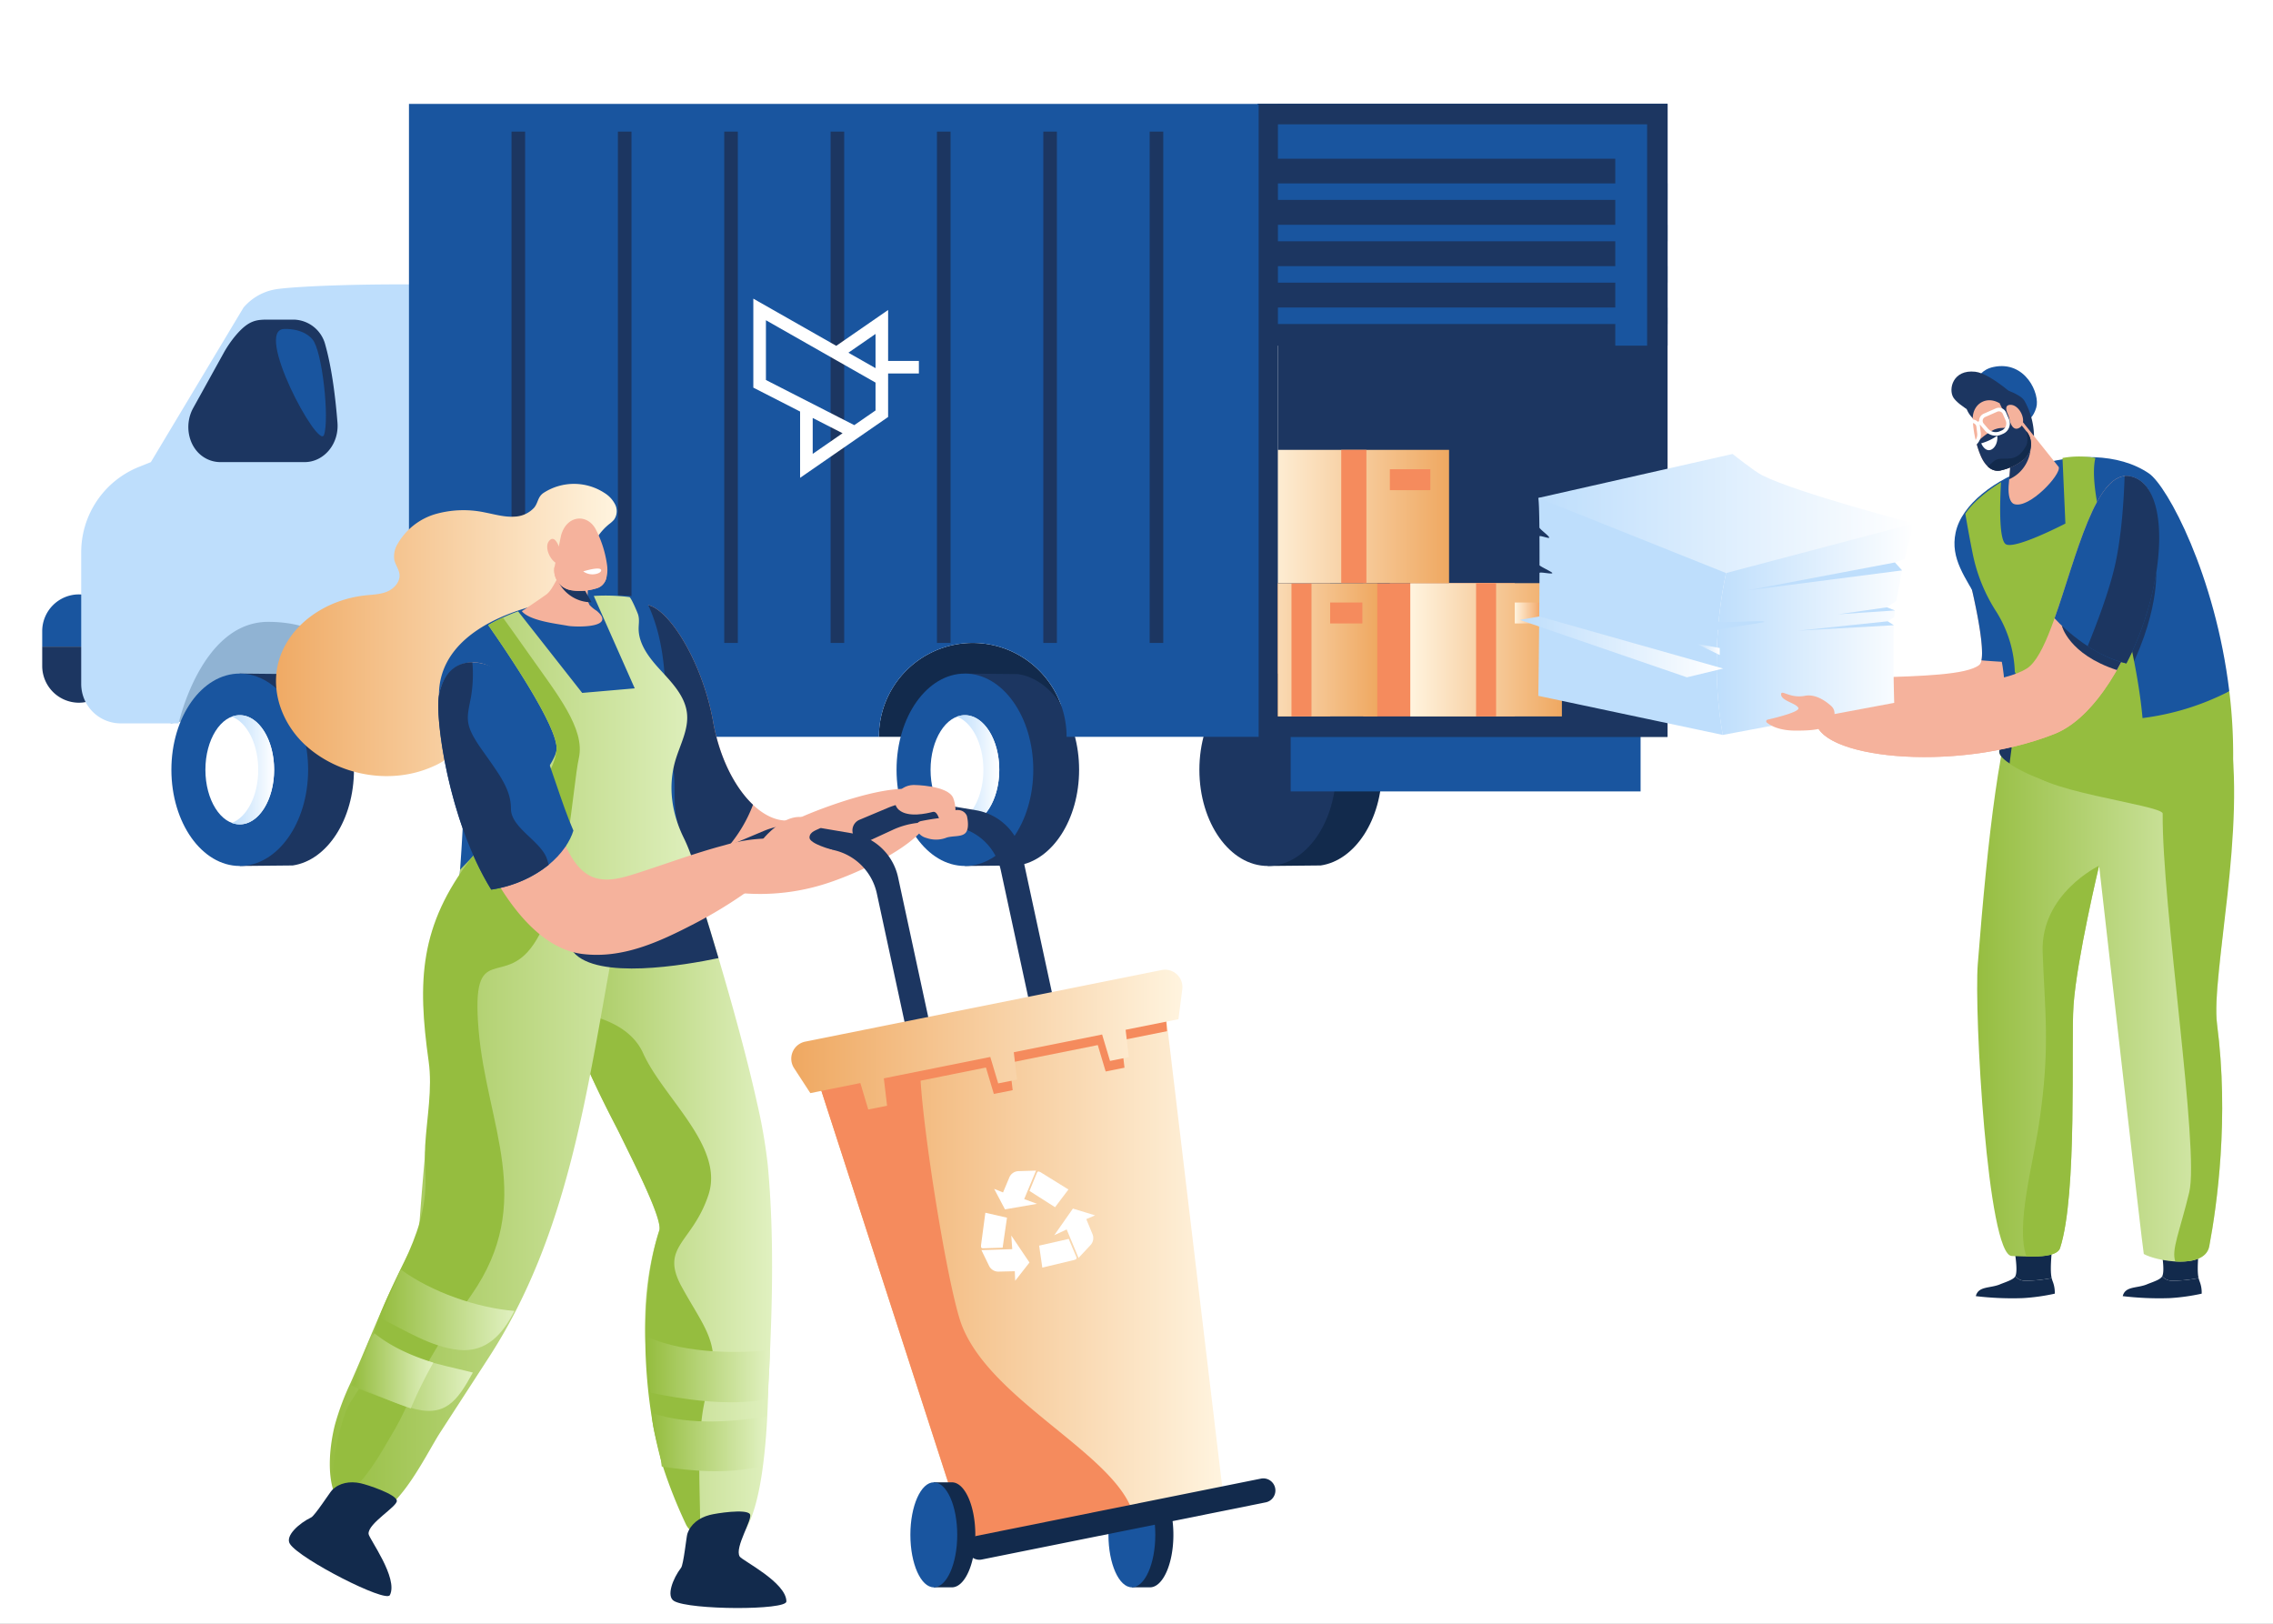 <svg xmlns="http://www.w3.org/2000/svg" xmlns:xlink="http://www.w3.org/1999/xlink" width="700" height="500" viewBox="0 0 700 500">
  <rect x="0" y="0" width="700" height="500" fill="#808080" stroke="none"/>
  <defs>
    <linearGradient id="linear-gradient" y1="0.5" x2="1" y2="0.5" gradientUnits="objectBoundingBox">
      <stop offset="0" stop-color="#bedefc"/>
      <stop offset="1" stop-color="#fff"/>
    </linearGradient>
    <linearGradient id="linear-gradient-3" y1="0.5" x2="1" y2="0.5" gradientUnits="objectBoundingBox">
      <stop offset="0" stop-color="#efa861"/>
      <stop offset="1" stop-color="#fff4df"/>
    </linearGradient>
    <linearGradient id="linear-gradient-4" y1="0.5" x2="1" y2="0.5" gradientUnits="objectBoundingBox">
      <stop offset="0" stop-color="#ef9348"/>
      <stop offset="1" stop-color="#fff4df"/>
    </linearGradient>
    <clipPath id="clip-path">
      <path id="Tracé_1437" data-name="Tracé 1437" d="M382.936-388.267v10.154H502.919V-573H382.936Z" fill="none"/>
    </clipPath>
    <linearGradient id="linear-gradient-7" y1="0.5" x2="1" y2="0.5" gradientUnits="objectBoundingBox">
      <stop offset="0" stop-color="#95bd3f"/>
      <stop offset="1" stop-color="#e1f1c1"/>
    </linearGradient>
    <clipPath id="clip-Collecte_et_traitement_de_matière">
      <rect width="700" height="500"/>
    </clipPath>
  </defs>
  <g id="Collecte_et_traitement_de_matière" data-name="Collecte et traitement de matière" clip-path="url(#clip-Collecte_et_traitement_de_matière)">
    <rect width="700" height="500" fill="#fff"/>
    <g id="Groupe_2004" data-name="Groupe 2004" transform="translate(10.617 604.999)">
      <g id="Groupe_1922" data-name="Groupe 1922">
        <g id="Groupe_1910" data-name="Groupe 1910">
          <path id="Tracé_1420" data-name="Tracé 1420" d="M414.97-367.962c0-15.319-8.264-27.92-18.86-29.464l-16.307-.161v59.249l16.307-.16C406.706-340.042,414.97-352.644,414.97-367.962Z" fill="#122a4c"/>
          <ellipse id="Ellipse_57" data-name="Ellipse 57" cx="21.054" cy="29.624" rx="21.054" ry="29.624" transform="translate(358.749 -397.587)" fill="#1c3661"/>
        </g>
        <rect id="Rectangle_362" data-name="Rectangle 362" width="107.764" height="19.297" transform="translate(494.624 -361.297) rotate(-180)" fill="#19559f"/>
        <g id="Groupe_1911" data-name="Groupe 1911">
          <path id="Tracé_1421" data-name="Tracé 1421" d="M2.383-410.676A11.321,11.321,0,0,1,13.67-421.964h0a11.322,11.322,0,0,1,11.288,11.288v4.8H2.383Z" fill="#19559f"/>
          <path id="Tracé_1422" data-name="Tracé 1422" d="M24.958-405.877v5.975A11.321,11.321,0,0,1,13.67-388.614h0A11.32,11.32,0,0,1,2.383-399.9v-5.975Z" fill="#1c3661"/>
        </g>
        <path id="Tracé_1423" data-name="Tracé 1423" d="M288.949-407.018a28.906,28.906,0,0,1,28.9,28.906H260.043A28.906,28.906,0,0,1,288.949-407.018Z" fill="#122a4c"/>
        <g id="Groupe_1912" data-name="Groupe 1912">
          <path id="Tracé_1424" data-name="Tracé 1424" d="M207.326-367.962c0-15.319-8.264-27.92-18.86-29.464l-16.307-.161v59.249l16.307-.16C199.062-340.042,207.326-352.644,207.326-367.962Z" fill="#122a4c"/>
          <ellipse id="Ellipse_58" data-name="Ellipse 58" cx="21.054" cy="29.624" rx="21.054" ry="29.624" transform="translate(151.105 -397.587)" fill="#1c3661"/>
        </g>
        <path id="Tracé_1425" data-name="Tracé 1425" d="M105.882-378.112s-38.377-9.356-63.716-4.139c-2.114.435-1.517-25.446-3.187-25.486-18.347-.438-10.6-19,13.989-21.053,26.83-2.236,32.792-.373,32.792-.373l16.768,9.316S120.414-391.155,105.882-378.112Z" fill="#90b3d3"/>
        <g id="Groupe_1913" data-name="Groupe 1913">
          <path id="Tracé_1426" data-name="Tracé 1426" d="M98.387-367.962c0-15.319-8.263-27.92-18.86-29.464l-16.307-.161v59.249l16.307-.16C90.124-340.042,98.387-352.644,98.387-367.962Z" fill="#1c3661"/>
          <ellipse id="Ellipse_59" data-name="Ellipse 59" cx="21.054" cy="29.624" rx="21.054" ry="29.624" transform="translate(42.166 -397.587)" fill="#19559f"/>
          <ellipse id="Ellipse_60" data-name="Ellipse 60" cx="10.581" cy="16.815" rx="10.581" ry="16.815" transform="translate(52.639 -384.777)" fill="#fff"/>
          <path id="Tracé_1427" data-name="Tracé 1427" d="M63.22-384.777a6.92,6.92,0,0,0-2.445.456c4.663,1.755,8.135,8.41,8.135,16.359s-3.472,14.6-8.135,16.358a6.9,6.9,0,0,0,2.445.457c5.843,0,10.581-7.529,10.581-16.815S69.063-384.777,63.22-384.777Z" fill="url(#linear-gradient)"/>
        </g>
        <g id="Groupe_1914" data-name="Groupe 1914">
          <path id="Tracé_1428" data-name="Tracé 1428" d="M321.708-367.962c0-15.319-8.264-27.92-18.86-29.464l-16.307-.161v59.249l16.307-.16C313.444-340.042,321.708-352.644,321.708-367.962Z" fill="#1c3661"/>
          <ellipse id="Ellipse_61" data-name="Ellipse 61" cx="21.054" cy="29.624" rx="21.054" ry="29.624" transform="translate(265.487 -397.587)" fill="#19559f"/>
          <ellipse id="Ellipse_62" data-name="Ellipse 62" cx="10.581" cy="16.815" rx="10.581" ry="16.815" transform="translate(275.96 -384.777)" fill="#fff"/>
          <path id="Tracé_1429" data-name="Tracé 1429" d="M286.541-384.777a6.929,6.929,0,0,0-2.446.456c4.664,1.755,8.135,8.41,8.135,16.359s-3.471,14.6-8.135,16.358a6.908,6.908,0,0,0,2.446.457c5.843,0,10.58-7.529,10.58-16.815S292.384-384.777,286.541-384.777Z" fill="url(#linear-gradient)"/>
        </g>
        <path id="Tracé_1430" data-name="Tracé 1430" d="M64.352-510.252a16.57,16.57,0,0,1,9.373-5.557c10.2-2.067,98.727-4.056,101.972,6.878,2.464,8.3,4.756,26.123,5.084,35.8.745,21.986,1.49,95.022,1.49,95.022H105.882s-.746-35.4-33.91-35.4c-20.66,0-27.574,31.261-27.574,31.261H26.546a12.154,12.154,0,0,1-12.154-12.155v-40.546a28.308,28.308,0,0,1,17.765-26.271L35.84-462.7Z" fill="#bedefc"/>
        <g id="Groupe_1915" data-name="Groupe 1915">
          <path id="Tracé_1431" data-name="Tracé 1431" d="M58.162-496.123l-9.284,16.768c-2.852,5.152-1.525,12.021,3.2,15.1a9.436,9.436,0,0,0,5.191,1.553H83.177c5.971,0,10.646-5.6,10.136-12.12-.572-7.308-1.666-16.6-3.748-23.992a10.268,10.268,0,0,0-9.7-7.765H72.355c-3.867,0-6.261,0-10.428,4.926A34.185,34.185,0,0,0,58.162-496.123Z" fill="#1c3661"/>
          <path id="Tracé_1432" data-name="Tracé 1432" d="M77.059-503.689s5.476-.373,8.537,3.167,5.272,24.594,3.571,29.438S67.2-503.922,77.059-503.689Z" fill="#19559f"/>
        </g>
        <path id="Tracé_1433" data-name="Tracé 1433" d="M382.936-388.267v10.154H502.919V-573H382.936Z" fill="#1c3661"/>
        <g id="Groupe_1916" data-name="Groupe 1916">
          <rect id="Rectangle_363" data-name="Rectangle 363" width="126.261" height="74.439" transform="translate(376.658 -572.999)" fill="#1c3661"/>
          <rect id="Rectangle_364" data-name="Rectangle 364" width="126.261" height="5.077" transform="translate(376.658 -548.519)" fill="#19559f"/>
          <rect id="Rectangle_365" data-name="Rectangle 365" width="126.261" height="5.077" transform="translate(376.658 -535.78)" fill="#19559f"/>
          <rect id="Rectangle_366" data-name="Rectangle 366" width="126.261" height="5.077" transform="translate(376.658 -523.04)" fill="#19559f"/>
          <rect id="Rectangle_367" data-name="Rectangle 367" width="126.261" height="5.077" transform="translate(376.658 -510.301)" fill="#19559f"/>
          <path id="Tracé_1434" data-name="Tracé 1434" d="M486.832-556.128H376.658V-573h126.26v74.439H486.832Z" fill="#19559f"/>
        </g>
        <path id="Tracé_1435" data-name="Tracé 1435" d="M382.936-566.721h113.7V-384.39h-113.7V-566.721M376.658-573v194.887H502.919V-573Z" fill="#1c3661"/>
        <path id="Tracé_1436" data-name="Tracé 1436" d="M377-573v194.887H317.854a28.906,28.906,0,0,0-28.9-28.906,28.906,28.906,0,0,0-28.906,28.906H115.329V-573Z" fill="#19559f"/>
        <rect id="Rectangle_368" data-name="Rectangle 368" width="4.185" height="157.456" transform="translate(347.625 -407.018) rotate(-180)" fill="#1c3661"/>
        <rect id="Rectangle_369" data-name="Rectangle 369" width="4.185" height="157.456" transform="translate(314.871 -407.018) rotate(-180)" fill="#1c3661"/>
        <rect id="Rectangle_370" data-name="Rectangle 370" width="4.185" height="157.456" transform="translate(282.117 -407.018) rotate(-180)" fill="#1c3661"/>
        <rect id="Rectangle_371" data-name="Rectangle 371" width="4.185" height="157.456" transform="translate(249.363 -407.018) rotate(-180)" fill="#1c3661"/>
        <rect id="Rectangle_372" data-name="Rectangle 372" width="4.185" height="157.456" transform="translate(216.609 -407.018) rotate(-180)" fill="#1c3661"/>
        <rect id="Rectangle_373" data-name="Rectangle 373" width="4.185" height="157.456" transform="translate(183.855 -407.018) rotate(-180)" fill="#1c3661"/>
        <rect id="Rectangle_374" data-name="Rectangle 374" width="4.185" height="157.456" transform="translate(151.101 -407.018) rotate(-180)" fill="#1c3661"/>
        <g id="Groupe_1917" data-name="Groupe 1917">
          <rect id="Rectangle_375" data-name="Rectangle 375" width="46.685" height="41.042" transform="translate(455.875 -384.39) rotate(-180)" fill="#f58b5d"/>
          <rect id="Rectangle_376" data-name="Rectangle 376" width="46.685" height="41.042" transform="translate(470.387 -384.39) rotate(-180)" fill="url(#linear-gradient-3)"/>
          <rect id="Rectangle_377" data-name="Rectangle 377" width="6.164" height="41.042" transform="translate(450.126 -384.39) rotate(-180)" fill="#f58b5d"/>
          <rect id="Rectangle_378" data-name="Rectangle 378" width="9.926" height="6.449" transform="translate(465.802 -413.021) rotate(-180)" fill="url(#linear-gradient-4)"/>
        </g>
        <g id="Groupe_1921" data-name="Groupe 1921">
          <g id="Groupe_1920" data-name="Groupe 1920" clip-path="url(#clip-path)">
            <g id="Groupe_1918" data-name="Groupe 1918">
              <rect id="Rectangle_379" data-name="Rectangle 379" width="46.685" height="41.042" transform="translate(399.023 -384.39) rotate(-180)" fill="#ff9147"/>
              <rect id="Rectangle_380" data-name="Rectangle 380" width="46.685" height="41.042" transform="translate(413.534 -384.39) rotate(-180)" fill="url(#linear-gradient-3)"/>
              <rect id="Rectangle_381" data-name="Rectangle 381" width="6.164" height="41.042" transform="translate(393.274 -384.39) rotate(-180)" fill="#f58b5d"/>
              <rect id="Rectangle_382" data-name="Rectangle 382" width="9.926" height="6.449" transform="translate(408.949 -413.021) rotate(-180)" fill="#f58b5d"/>
            </g>
            <g id="Groupe_1919" data-name="Groupe 1919">
              <rect id="Rectangle_383" data-name="Rectangle 383" width="58.658" height="41.042" transform="translate(417.407 -425.432) rotate(-180)" fill="#1c3661"/>
              <rect id="Rectangle_384" data-name="Rectangle 384" width="58.658" height="41.042" transform="translate(435.639 -425.432) rotate(-180)" fill="url(#linear-gradient-3)"/>
              <rect id="Rectangle_385" data-name="Rectangle 385" width="7.745" height="41.042" transform="translate(410.183 -425.432) rotate(-180)" fill="#f58b5d"/>
              <rect id="Rectangle_386" data-name="Rectangle 386" width="12.472" height="6.449" transform="translate(429.879 -454.063) rotate(-180)" fill="#f58b5d"/>
            </g>
          </g>
        </g>
        <path id="Tracé_138" data-name="Tracé 138" d="M1784.973-1167.254,1769-1156.215l-25.542-14.528v27.4l14.405,7.363v20.414l27.106-18.737V-1147.7h9.474v-3.857h-9.474Zm-23.227,44.311V-1134l9.195,4.695Zm19.348-13.374-6.545,4.523-27.209-13.9v-18.4l33.754,19.2Zm0-13.022-8.36-4.756,8.36-5.778Z" transform="translate(-1522.079 657.707)" fill="#fff"/>
      </g>
      <g id="Groupe_1937" data-name="Groupe 1937">
        <path id="Tracé_1438" data-name="Tracé 1438" d="M595.283-429.191s6.864,26.331,3.638,28.947c-7.634,6.19-57.35,1.291-57.308,8.556.067,12.008,26.444,11.629,47.724,8.813s33.547-.313,31.638-14.865S603.107-436.859,595.283-429.191Z" fill="#f5b29c"/>
        <g id="Groupe_1923" data-name="Groupe 1923">
          <path id="Tracé_1439" data-name="Tracé 1439" d="M620.36-400.985c-3.525-14.641-17.81-35.328-25.077-28.206,0,0,5.58,21.406,4.312,27.533A193.863,193.863,0,0,0,620.36-400.985Z" fill="#19559f"/>
        </g>
        <g id="Groupe_1925" data-name="Groupe 1925">
          <path id="Tracé_1440" data-name="Tracé 1440" d="M654.357-223.544s2.067,9.428.9,11.549a3.923,3.923,0,0,0,3.04,1.372,41.9,41.9,0,0,0,8.174-.821c-.781-3.125.461-11.2.368-12.96a84.615,84.615,0,0,1-9.141,1.546C654.39-222.632,654.357-223.544,654.357-223.544Z" fill="#122a4c"/>
          <g id="Groupe_1924" data-name="Groupe 1924">
            <path id="Tracé_1441" data-name="Tracé 1441" d="M657.56-205.266a94.989,94.989,0,0,1-14.454-.612,5.239,5.239,0,0,0-.154,1.083c-.074,1.944,19.64,2.616,23.026.873a3.09,3.09,0,0,0,1.442-2.718A62.364,62.364,0,0,1,657.56-205.266Z" fill="#fff"/>
            <path id="Tracé_1442" data-name="Tracé 1442" d="M657.56-205.266a62.364,62.364,0,0,0,9.86-1.374,9.352,9.352,0,0,0-.662-3.839,8.753,8.753,0,0,1-.29-.965,41.9,41.9,0,0,1-8.174.821,3.923,3.923,0,0,1-3.04-1.372c-.027.047-.053.1-.082.138-.563.825-2.139,1.4-4.312,2.216-3.141,1.465-6.958.518-7.754,3.763A94.989,94.989,0,0,0,657.56-205.266Z" fill="#122a4c"/>
          </g>
        </g>
        <g id="Groupe_1927" data-name="Groupe 1927">
          <path id="Tracé_1443" data-name="Tracé 1443" d="M609.114-223.544s2.066,9.428.9,11.549a3.925,3.925,0,0,0,3.04,1.372,41.9,41.9,0,0,0,8.174-.821c-.78-3.125.462-11.2.369-12.96a84.651,84.651,0,0,1-9.142,1.546C609.146-222.632,609.114-223.544,609.114-223.544Z" fill="#122a4c"/>
          <g id="Groupe_1926" data-name="Groupe 1926">
            <path id="Tracé_1444" data-name="Tracé 1444" d="M612.316-205.266a94.989,94.989,0,0,1-14.454-.612,5.247,5.247,0,0,0-.154,1.083c-.074,1.944,19.641,2.616,23.027.873a3.089,3.089,0,0,0,1.441-2.718A62.365,62.365,0,0,1,612.316-205.266Z" fill="#fff"/>
            <path id="Tracé_1445" data-name="Tracé 1445" d="M612.316-205.266a62.365,62.365,0,0,0,9.86-1.374,9.352,9.352,0,0,0-.661-3.839,8.526,8.526,0,0,1-.291-.965,41.9,41.9,0,0,1-8.174.821,3.925,3.925,0,0,1-3.04-1.372c-.027.047-.053.1-.081.138-.564.825-2.139,1.4-4.313,2.216-3.141,1.465-6.957.518-7.754,3.763A94.989,94.989,0,0,0,612.316-205.266Z" fill="#122a4c"/>
          </g>
        </g>
        <path id="Tracé_1446" data-name="Tracé 1446" d="M598.468-308.144c3.1-39.412,6.882-72.78,13.153-85.392,2.666-7.092,54.165-.973,55.8,1.476,17.625,26.429,2.64,86.332,4.737,102.454,3.738,28.721,0,55.651-2.4,68.377-1.374,7.269-16.452,4.548-20.167,2.367-.225-.132-13.763-119.56-13.763-119.56s-6.856,28.66-7.871,42.906c-.842,11.843,1.253,58.219-4.15,74.842-1.167,3.591-11.858,2.46-14.835,2.444C601.428-218.27,597.312-293.458,598.468-308.144Z" fill="url(#linear-gradient-7)"/>
        <path id="Tracé_1447" data-name="Tracé 1447" d="M669.752-221.229c2.4-12.726,6.143-39.656,2.4-68.377-1.979-15.208,9.342-60.272,3.637-92.281-6.643,7.832-61.8,4.008-61.8,12.994,0,7.229,41.446,11.72,41.421,14.415-.26,28.131,11.383,103.374,8.17,116.654-2.928,12.1-5.566,17.706-4.278,21.277C664.153-216.27,669-217.255,669.752-221.229Z" fill="#95bd3f"/>
        <path id="Tracé_1448" data-name="Tracé 1448" d="M675.926-392.148c-4.3-35.706-19.078-63.2-24.744-67.068-18.759-12.79-55.885.861-59.54,18.235-3.374,16.035,18.5,22.649,14.734,58.617C630.646-378.436,656.968-375.631,675.926-392.148Z" fill="#19559f"/>
        <path id="Tracé_1449" data-name="Tracé 1449" d="M606.7-387.275c-.281,2.676-1.016,10.41-1.6,13.428-.711,3.667,13.437,10.423,32.582,11.7,13.813.92,38.947,2.509,39.183-1.51a160.087,160.087,0,0,0-.941-28.49C657.729-382.838,636.178-379.986,606.7-387.275Z" fill="#95bd3f"/>
        <path id="Tracé_1450" data-name="Tracé 1450" d="M606.08-379.782q-.383,2.849-.978,5.935c-.216,1.113.946,2.512,3.194,3.955,13.821-2.656,25.534-9.548,32.286-20.377,13.755-22.06,12.839-38.329,12.839-38.329s-3.333,7.113-12.839,20.844C634.027-398.286,616.4-386.307,606.08-379.782Z" fill="#1c3661"/>
        <g id="Groupe_1933" data-name="Groupe 1933">
          <path id="Tracé_1451" data-name="Tracé 1451" d="M597.3-482.868s-.933-7.662,6.016-9.13c9.844-2.079,14.415,8.367,13.161,12.511-1.752,5.791-5.634,4.686-9.337,3.138S597.3-482.868,597.3-482.868Z" fill="#19559f"/>
          <path id="Tracé_1452" data-name="Tracé 1452" d="M611.448-481.631s-8.751-8.342-13.781-8.9c-6.879-.763-8.328,5.4-6.7,7.971s9.064,6.818,10.964,6.661S611.448-481.631,611.448-481.631Z" fill="#1c3661"/>
          <path id="Tracé_1453" data-name="Tracé 1453" d="M594.863-480.777a4.421,4.421,0,0,1,1.713-2.859,6.292,6.292,0,0,1,2.194-1.11,14.9,14.9,0,0,1,12.586,1.758,4.688,4.688,0,0,1,1.478,1.392,23.011,23.011,0,0,1,2.949,10.872,47.729,47.729,0,0,1-11.4-1.022C601.16-472.475,594.393-476.681,594.863-480.777Z" fill="#1c3661"/>
          <path id="Tracé_1454" data-name="Tracé 1454" d="M612.095-475.342l11.3,14.152c.842,2.264-9.1,12.983-13.723,11.407-1.353-.461-1.848-2.742-1.713-5.458l1.23-14.969Z" fill="#f5b29c"/>
          <path id="Tracé_1455" data-name="Tracé 1455" d="M608.944-467.2c2.342-1.349,5.523-3.235,5.523-3.235a11.5,11.5,0,0,1-1.179,8.326,11.023,11.023,0,0,1-5.148,4.682Z" fill="#1c3661"/>
          <path id="Tracé_1456" data-name="Tracé 1456" d="M606.924-479.49l6.69,7.509a6.134,6.134,0,0,1-1.042,8.493,16.961,16.961,0,0,1-6.757,3.274c-2.636.788-4.969-1.054-6.4-4.336a33.461,33.461,0,0,1-2.492-11.1C596.617-481.115,602.206-484.065,606.924-479.49Z" fill="#f5b29c"/>
          <path id="Tracé_1457" data-name="Tracé 1457" d="M613.614-471.981l-6.588-8.2c-.577-.56-1.269-.315-1.86-.659.9,1.7,2.565,5.481,2.367,6.329-.509,2.174-1.071.626-4.051,1.82a19.581,19.581,0,0,0-5.447,4.1,27.8,27.8,0,0,0,1.38,4.042c1.431,3.282,3.764,5.124,6.4,4.336a16.961,16.961,0,0,0,6.757-3.274A6.134,6.134,0,0,0,613.614-471.981Z" fill="#1c3661"/>
          <path id="Tracé_1458" data-name="Tracé 1458" d="M604.462-470.819a16.523,16.523,0,0,1-4.933,2.332s.752,1.942,2.2,2.1S604.763-468.24,604.462-470.819Z" fill="#fff"/>
          <g id="Groupe_1928" data-name="Groupe 1928">
            <path id="Tracé_1459" data-name="Tracé 1459" d="M603.617-463.132c2.556-1.784,6.536,1.532,9.763-4.663.6-1.155.306-3.171.088-4.35l.146.164a6.134,6.134,0,0,1-1.042,8.493,16.961,16.961,0,0,1-6.757,3.274,4.272,4.272,0,0,1-4.348-1.228C602-461.579,602.836-462.588,603.617-463.132Z" fill="#122a4c"/>
          </g>
          <path id="Tracé_1460" data-name="Tracé 1460" d="M608.232-475.845a8.759,8.759,0,0,0-.585-1.767c-.473-1.087-.923-2.81,1.033-2.719,2.845.133,5.178,5.4,2.686,7.005C609.515-472.131,608.542-474.306,608.232-475.845Z" fill="#f5b29c"/>
          <g id="Groupe_1932" data-name="Groupe 1932">
            <g id="Groupe_1929" data-name="Groupe 1929">
              <path id="Tracé_1461" data-name="Tracé 1461" d="M596.294-467.056l.542-.238a4.277,4.277,0,0,0,2.545-4.454l-.238-1.974a2.409,2.409,0,0,0-1.818-2.049h0a2.42,2.42,0,0,0-1.532.135l-3.7,1.623a2.406,2.406,0,0,0-1.236,3.166l.881,2.011A3.465,3.465,0,0,0,596.294-467.056Zm.77-7.638a1.3,1.3,0,0,1,.979,1.1l.238,1.975a3.175,3.175,0,0,1-1.89,3.307l-.542.238a2.356,2.356,0,0,1-3.1-1.21l-.881-2.011a1.3,1.3,0,0,1,.666-1.706l3.7-1.623a1.308,1.308,0,0,1,.826-.073Z" fill="#fff"/>
            </g>
            <g id="Groupe_1930" data-name="Groupe 1930">
              <path id="Tracé_1462" data-name="Tracé 1462" d="M605.733-471.193l.543-.238a3.464,3.464,0,0,0,1.78-4.559L607.174-478a2.4,2.4,0,0,0-3.165-1.236l-3.7,1.623a2.416,2.416,0,0,0-1.137,1.035h0a2.414,2.414,0,0,0,.275,2.725l1.291,1.513A4.278,4.278,0,0,0,605.733-471.193Zm-1.279-7.029a1.3,1.3,0,0,1,1.705.666l.882,2.011a2.355,2.355,0,0,1-1.21,3.1l-.543.238a3.178,3.178,0,0,1-3.713-.851l-1.29-1.513a1.3,1.3,0,0,1-.148-1.469,1.3,1.3,0,0,1,.613-.557Z" fill="#fff"/>
            </g>
            <g id="Groupe_1931" data-name="Groupe 1931">
              <path id="Tracé_1463" data-name="Tracé 1463" d="M598.942-473.956c.087-.181.174-.264.226-.278l.7-.923a1.293,1.293,0,0,0-1-.144,1.5,1.5,0,0,0-.925.862Z" fill="#fff"/>
            </g>
          </g>
        </g>
        <path id="Tracé_1464" data-name="Tracé 1464" d="M596.919-434.422c-.909-4.483-1.7-8.881-2.287-12.383,2.046-3.128,6.046-6.645,10.989-9.712-.3,5.24-.792,17.83,1.511,19.116,2.916,1.63,18.317-6.379,18.317-6.379l-.892-20.192a29.025,29.025,0,0,1,8.656-.243c.5.069.985.151,1.46.241-3.935,17,20.521,68.142,13.865,103.638-27.256.317-40.25-9.508-40.25-9.508-.088-.838,3.871-25.233,1.585-28.207a37,37,0,0,0-5.66-18.526A51.6,51.6,0,0,1,596.919-434.422Z" fill="#95bd3f"/>
        <path id="Tracé_1465" data-name="Tracé 1465" d="M645.565-458.285c-14.969-3.494-21.061,52.173-31.948,59.1-13.976,8.889-64.1,2.961-65.011,15.57-.852,11.858,42.112,16.965,73.456,4.631C647.154-388.86,664.788-453.8,645.565-458.285Z" fill="#f5b29c"/>
        <g id="Groupe_1935" data-name="Groupe 1935">
          <g id="Groupe_1934" data-name="Groupe 1934">
            <path id="Tracé_1466" data-name="Tracé 1466" d="M520.953-428.541a49.424,49.424,0,0,0,.7-19.158l57.125,3.875-2.821,10.995-3.006,1.033,2.2,2.441-1.766,9.418-2.911,1.949,2.469.967-.215,2.057-2.015,1.286,1.9,1.2s-.023.688-.033,1.041c-.271,9.449.148,22.868.148,22.868l-52.795,9.877a122.826,122.826,0,0,1-1.8-26.047q.014-.475.03-.956c.012-.324.024-.649.038-.976A130.608,130.608,0,0,1,520.953-428.541Z" fill="url(#linear-gradient)"/>
            <path id="Tracé_1467" data-name="Tracé 1467" d="M463.127-451.67l58.528,3.971a49.424,49.424,0,0,1-.7,19.158,127.715,127.715,0,0,0-2.278,14.919c-.053.573,14.1-.461,14.051.1-.024.3-14.246,2.2-14.268,2.489a127.691,127.691,0,0,0,1.48,32.339l-56.811-12.032s.3-20.531.361-37.819c0-.489,3.948.483,3.949,0,0-.321-3.943-2.1-3.943-2.417.007-3.156,0-6.161-.013-8.859,0-.447,3,.788,3,.359,0-.492-3.016-2.646-3.02-3.113C463.409-447.286,463.307-450.68,463.127-451.67Z" fill="#bedefc"/>
            <path id="Tracé_1468" data-name="Tracé 1468" d="M578.78-443.824s-35.761-9.313-46.705-14.817c-2.507-1.261-9.107-6.569-9.107-6.569l-59.841,13.54,57.826,23.129Z" fill="url(#linear-gradient)"/>
            <path id="Tracé_1469" data-name="Tracé 1469" d="M572.953-431.8l2.2,2.441-47.777,6.179Z" fill="#bedefc"/>
            <path id="Tracé_1470" data-name="Tracé 1470" d="M519-405.457l-7.1-1.277L519-403.3Z" fill="url(#linear-gradient)"/>
            <path id="Tracé_1471" data-name="Tracé 1471" d="M570.479-417.988l-15.085,2.155,17.554-1.188Z" fill="#bedefc"/>
            <path id="Tracé_1472" data-name="Tracé 1472" d="M570.718-413.678,543.1-410.8l29.516-1.671Z" fill="#bedefc"/>
          </g>
          <path id="Tracé_1473" data-name="Tracé 1473" d="M520.053-399.134l-11.166,2.7-51.456-17.679,5.975-1.066Z" fill="url(#linear-gradient)"/>
        </g>
        <path id="Tracé_1474" data-name="Tracé 1474" d="M554.325-384.9a3.066,3.066,0,0,0-.968-2.674c-1.565-1.424-4.786-3.824-8.143-3.162-4.7.927-7.448-2.231-7.309-.333s4.816,2.674,5.32,4.1c.414,1.173-6.9,2.978-9.513,3.582a.509.509,0,0,0-.214.89c1.122.921,3.73,2.448,8.708,2.473C548.6-379.991,553.736-380.479,554.325-384.9Z" fill="#f5b29c"/>
        <path id="Tracé_1475" data-name="Tracé 1475" d="M650.713-454.6c-1.245,3.724-4.029,11.782-8.175,22.28-5.784,14.647-2.822,28.948-20.191,41.779s-39.837,9.218-55.386,9.3c-13.087.072-16.376-1.913-18.053-.35,3.892,10.371,43.664,14.207,73.154,2.6C644.315-387.743,660.7-439.8,650.713-454.6Z" fill="#f5b29c"/>
        <path id="Tracé_1476" data-name="Tracé 1476" d="M644.559-404.967l-20.211-7.362s2.06,8.791,16.952,13.657C642.452-400.7,643.541-402.8,644.559-404.967Z" fill="#1c3661"/>
        <g id="Groupe_1936" data-name="Groupe 1936">
          <path id="Tracé_1477" data-name="Tracé 1477" d="M645.565-458.285c-10.68-2.493-16.841,25.124-23.448,43.673,3.544,3.972,12.6,11.8,22.1,13.9C656.119-423.374,658.7-455.219,645.565-458.285Z" fill="#19559f"/>
        </g>
        <path id="Tracé_1478" data-name="Tracé 1478" d="M645.565-458.285a5.767,5.767,0,0,0-1.879-.129c-.222,7.053-.911,18.584-3.026,27.774-1.765,7.672-5.382,17.318-8.351,24.6a37.183,37.183,0,0,0,11.911,5.324C656.119-423.374,658.7-455.219,645.565-458.285Z" fill="#1c3661"/>
        <path id="Tracé_1479" data-name="Tracé 1479" d="M618.441-311.836c.626,17.994,2.433,29.272-1.095,52.731-1.942,12.913-7.245,31.573-3.889,41.037,4.21.1,9.539-.131,10.344-2.606,5.4-16.623,3.308-63,4.15-74.842,1.015-14.246,7.871-42.906,7.871-42.906S617.815-329.831,618.441-311.836Z" fill="#95bd3f"/>
      </g>
      <g id="Groupe_2581" data-name="Groupe 2581" transform="translate(0.937 -589.593)">
        <g id="Groupe_2522" data-name="Groupe 2522">
          <path id="Tracé_2143" data-name="Tracé 2143" d="M169.141,160.449c.519-5.468,2.137-10.529,6.857-14.427a9.967,9.967,0,0,0,1.53-1.375,4.588,4.588,0,0,0,.4-4.625,8.828,8.828,0,0,0-3.231-3.571,17.185,17.185,0,0,0-18.826-.1c-1.843,1.238-1.634,2.9-2.858,4.494a8.583,8.583,0,0,1-6.076,2.832c-3.041.216-6.035-.674-9.028-1.254a31.6,31.6,0,0,0-15.2.425,19.886,19.886,0,0,0-11.8,9.214,7.39,7.39,0,0,0-1.036,4.893c.325,1.555,1.425,2.891,1.6,4.47.25,2.286-1.572,4.369-3.681,5.287s-4.473.97-6.76,1.211C90.784,169,80.724,174.671,76,183.821c-5.576,10.794-1.519,23.439,7.371,31.009,10.32,8.789,25.708,11.342,38.126,5.907a25.2,25.2,0,0,0,7.93-5.253c4.2-4.27,6.253-10.253,10.287-14.678a21.464,21.464,0,0,1,11.163-6.451c4.622-1.017,9.945-.66,13.438-3.852a11.96,11.96,0,0,0,2.932-4.64C170.15,178.259,168.342,168.87,169.141,160.449Z" fill="url(#linear-gradient-3)"/>
        </g>
        <g id="Groupe_2523" data-name="Groupe 2523">
          <path id="Tracé_2144" data-name="Tracé 2144" d="M185.621,171.111c6.568-2.87,18.887,15.62,22.456,35.8s16.435,34.213,26.868,29.411c6.453-2.97,44.715-17.937,40.1-.557-2.477,9.319-24.515,18.552-32.6,21.039a66.473,66.473,0,0,1-38.769.342,25.041,25.041,0,0,1-6.1-2.6C181.871,244.624,161.989,181.436,185.621,171.111Z" fill="#f5b29c"/>
        </g>
        <g id="Groupe_2525" data-name="Groupe 2525">
          <g id="Groupe_2524" data-name="Groupe 2524">
            <path id="Tracé_2145" data-name="Tracé 2145" d="M185.621,171.111c6.568-2.87,18.887,15.62,22.456,35.8,1.951,11.028,6.678,20.209,12.266,25.495a43.776,43.776,0,0,1-20.13,23.013C175.742,239.147,168.732,178.49,185.621,171.111Z" fill="#1c3661"/>
          </g>
        </g>
        <g id="Groupe_2552" data-name="Groupe 2552">
          <g id="Groupe_2549" data-name="Groupe 2549">
            <g id="Groupe_2526" data-name="Groupe 2526">
              <path id="Tracé_2146" data-name="Tracé 2146" d="M253.139,237.031l8.668-3.645a24.718,24.718,0,0,1,13.719-1.584l13.526,2.3a17.481,17.481,0,0,1,14.16,13.546L332.8,384.723l-7.28,1.571L296.669,252.631a17.481,17.481,0,0,0-13.734-13.469l-4.413-.863a24.714,24.714,0,0,0-15.1,1.815l-7.286,3.363a3.674,3.674,0,0,1-4.047-.569A3.556,3.556,0,0,1,253.139,237.031Z" fill="#1c3661"/>
            </g>
            <g id="Groupe_2527" data-name="Groupe 2527">
              <path id="Tracé_2147" data-name="Tracé 2147" d="M214.95,244.133l8.669-3.645a24.718,24.718,0,0,1,13.719-1.584l13.526,2.3a17.482,17.482,0,0,1,14.16,13.547l29.587,137.076-7.28,1.571-28.85-133.663a17.483,17.483,0,0,0-13.734-13.469l-4.413-.863a24.714,24.714,0,0,0-15.1,1.815l-7.286,3.362a3.672,3.672,0,0,1-4.047-.568A3.556,3.556,0,0,1,214.95,244.133Z" fill="#1c3661"/>
            </g>
            <g id="Groupe_2548" data-name="Groupe 2548">
              <g id="Groupe_2530" data-name="Groupe 2530">
                <g id="Groupe_2528" data-name="Groupe 2528">
                  <path id="Tracé_2148" data-name="Tracé 2148" d="M334.058,457.216a23.651,23.651,0,0,1,2.963-11.749v-4.419h5.57c3.979,0,7.216,7.253,7.216,16.168s-3.237,16.168-7.216,16.168h-5.57v-4.418A23.656,23.656,0,0,1,334.058,457.216Z" fill="#122a4c"/>
                </g>
                <g id="Groupe_2529" data-name="Groupe 2529">
                  <path id="Tracé_2149" data-name="Tracé 2149" d="M337.021,441.048c3.978,0,7.215,7.253,7.215,16.168s-3.237,16.168-7.215,16.168-7.216-7.252-7.216-16.168S333.042,441.048,337.021,441.048Z" fill="#19559f"/>
                </g>
              </g>
              <g id="Groupe_2531" data-name="Groupe 2531">
                <path id="Tracé_2150" data-name="Tracé 2150" d="M347.343,295.755l17.47,146.4a4.728,4.728,0,0,1-3.783,5.014l-69.692,14a4.731,4.731,0,0,1-5.344-2.935L239.967,316.059Z" fill="url(#linear-gradient-3)"/>
              </g>
              <g id="Groupe_2532" data-name="Groupe 2532">
                <path id="Tracé_2151" data-name="Tracé 2151" d="M284.671,392.743c9.285,23.837,48.913,40.234,53.064,59.1l-46.4,9.319a4.731,4.731,0,0,1-5.344-2.935L239.967,316.059l31.942-6.04C270.54,320.291,280.054,380.889,284.671,392.743Z" fill="#f58b5d"/>
              </g>
              <g id="Groupe_2533" data-name="Groupe 2533">
                <path id="Tracé_2152" data-name="Tracé 2152" d="M347.851,302.121l-14.1,2.831,1,8.424-5.8,1.164-2.433-8.136-27.206,5.464,1,8.424-5.8,1.164-2.433-8.136L259.3,319.905l1,8.424-5.8,1.164-2.433-8.136-9.34,1.876-2.768-7.174,107.376-20.3Z" fill="#f58b5d"/>
              </g>
              <g id="Groupe_2534" data-name="Groupe 2534">
                <path id="Tracé_2153" data-name="Tracé 2153" d="M236.427,305.344,346.184,283.3a5.353,5.353,0,0,1,6.364,5.933l-1.185,9.2L335.092,301.7l1,8.424-5.8,1.164-2.433-8.136-27.206,5.464,1,8.424-5.8,1.164-2.432-8.135-32.787,6.584,1,8.424-5.8,1.164-2.432-8.136-15.4,3.093L233,313.521A5.353,5.353,0,0,1,236.427,305.344Z" fill="url(#linear-gradient-3)"/>
              </g>
              <g id="Groupe_2537" data-name="Groupe 2537">
                <g id="Groupe_2535" data-name="Groupe 2535">
                  <path id="Tracé_2154" data-name="Tracé 2154" d="M273.059,457.216a23.662,23.662,0,0,1,2.963-11.749v-4.419h5.571c3.979,0,7.216,7.253,7.216,16.168s-3.237,16.168-7.216,16.168h-5.571v-4.418A23.666,23.666,0,0,1,273.059,457.216Z" fill="#122a4c"/>
                </g>
                <g id="Groupe_2536" data-name="Groupe 2536">
                  <path id="Tracé_2155" data-name="Tracé 2155" d="M276.022,441.048c3.979,0,7.216,7.253,7.216,16.168s-3.237,16.168-7.216,16.168-7.216-7.252-7.216-16.168S272.043,441.048,276.022,441.048Z" fill="#19559f"/>
                </g>
              </g>
              <g id="Groupe_2547" data-name="Groupe 2547">
                <g id="Groupe_2540" data-name="Groupe 2540">
                  <g id="Groupe_2538" data-name="Groupe 2538">
                    <path id="Tracé_2156" data-name="Tracé 2156" d="M307.506,345.059l-3.648,8.777,3.955,1.454L297.947,357l-3.336-6.32,2.735,1.1,1.929-4.6a3.161,3.161,0,0,1,2.829-1.958Z" fill="#fff"/>
                  </g>
                  <g id="Groupe_2539" data-name="Groupe 2539">
                    <path id="Tracé_2157" data-name="Tracé 2157" d="M309.415,345.875l8.069,5-4.117,5.456-7.881-5.01,2.3-5.583C308.1,344.973,308.711,345.439,309.415,345.875Z" fill="#fff"/>
                  </g>
                </g>
                <g id="Groupe_2543" data-name="Groupe 2543">
                  <g id="Groupe_2541" data-name="Groupe 2541">
                    <path id="Tracé_2158" data-name="Tracé 2158" d="M290.68,369.521l9.5-.266-.293-4.2,5.6,8.3-4.4,5.631-.119-2.945-4.981.122a3.16,3.16,0,0,1-2.945-1.779Z" fill="#fff"/>
                  </g>
                  <g id="Groupe_2542" data-name="Groupe 2542">
                    <path id="Tracé_2159" data-name="Tracé 2159" d="M290.644,367.445l1.257-9.41,6.664,1.522-1.344,9.242-6.034.191C290.359,369.016,290.534,368.266,290.644,367.445Z" fill="#fff"/>
                  </g>
                </g>
                <g id="Groupe_2546" data-name="Groupe 2546">
                  <g id="Groupe_2544" data-name="Groupe 2544">
                    <path id="Tracé_2160" data-name="Tracé 2160" d="M320.6,371.944l-3.66-8.771-3.817,1.782,5.738-8.2,6.836,2.085L322.986,360l1.9,4.606a3.162,3.162,0,0,1-.6,3.387Z" fill="#fff"/>
                  </g>
                  <g id="Groupe_2545" data-name="Groupe 2545">
                    <path id="Tracé_2161" data-name="Tracé 2161" d="M318.671,372.724l-9.233,2.2-.973-6.766,9.108-2.064,2.344,5.562C320.239,372.425,319.477,372.531,318.671,372.724Z" fill="#fff"/>
                  </g>
                </g>
              </g>
            </g>
          </g>
          <g id="Groupe_2551" data-name="Groupe 2551">
            <g id="Groupe_2550" data-name="Groupe 2550">
              <path id="Tracé_2162" data-name="Tracé 2162" d="M290.06,464.893a3.708,3.708,0,0,0,.737-.074l87.461-17.607a3.728,3.728,0,0,0-1.467-7.31L289.33,457.509a3.729,3.729,0,0,0,.73,7.384Z" fill="#122a4c"/>
            </g>
          </g>
        </g>
        <g id="Groupe_2553" data-name="Groupe 2553">
          <path id="Tracé_2163" data-name="Tracé 2163" d="M224.886,343.256a164.052,164.052,0,0,0-3.291-19c-5.935-26.83-17.325-62.467-17.325-62.467S170.2,247.127,162.024,254.8c-17.047,16.013,13.831,71.9,17.1,78.579,4.611,9.434,13.458,26.767,12.359,30.126-5.344,16.333-5.369,34.091-2.407,50.889,2.252,12.773,6.221,34.808,17.391,43.248,18.277,13.81,18.3-40.368,18.677-47.681C226.285,387.859,226.942,365.336,224.886,343.256Z" fill="url(#linear-gradient-7)"/>
        </g>
        <g id="Groupe_2554" data-name="Groupe 2554">
          <path id="Tracé_2164" data-name="Tracé 2164" d="M205.354,264.1c-1.937-11.424-8.7-20.762-9.124-32.7-.134-3.751.155-7.561-.7-11.216-.464-1.983-1.257-3.879-1.694-5.869a35.855,35.855,0,0,1-.456-8.415c.227-11.487-.275-23.3-4.8-33.861-1.266-2.952-2.524-3.653-5.327-3.887-20.084-1.681-63.276,5.583-59.384,34.064,1.515,11.083,6.861,15.371,7.251,28.5.272,9.159-2.129,35.752-2.295,38.171-.745,10.885,14.668,6.561,25.577,6.654C182.328,275.782,207.227,275.152,205.354,264.1Z" fill="#19559f"/>
        </g>
        <g id="Groupe_2555" data-name="Groupe 2555">
          <path id="Tracé_2165" data-name="Tracé 2165" d="M162.793,159.566c-2.609,1.589-3.591,5.978-5.92,7.947-.618.524-7.69,5.318-7.727,5.273,2.439,2.98,10.606,3.847,14.224,4.523,2.213.414,15.247.752,8.817-4.641A10.753,10.753,0,0,1,170,170.882a5.02,5.02,0,0,1-.572-3.009l.11-5.418c.057-2.849-3.607-4.2-6.131-3.2A3.982,3.982,0,0,0,162.793,159.566Z" fill="#f5b29c"/>
        </g>
        <g id="Groupe_2556" data-name="Groupe 2556">
          <path id="Tracé_2166" data-name="Tracé 2166" d="M165.787,161.335c-2.73-.273-6.46-.693-6.46-.693a11.674,11.674,0,0,0,4.561,7.215,11.189,11.189,0,0,0,6.715,2.189Z" fill="#1c3661"/>
        </g>
        <g id="Groupe_2557" data-name="Groupe 2557">
          <path id="Tracé_2167" data-name="Tracé 2167" d="M161.244,149.418l-2.074,9.995a6.228,6.228,0,0,0,5.224,6.939,17.2,17.2,0,0,0,7.6-.549c2.718-.643,3.835-3.446,3.429-7.058a33.933,33.933,0,0,0-3.441-11.025C169.482,142.762,163.072,143,161.244,149.418Z" fill="#f5b29c"/>
        </g>
        <g id="Groupe_2558" data-name="Groupe 2558">
          <path id="Tracé_2168" data-name="Tracé 2168" d="M168.062,160.54s5.072-1.6,5.52-.453c0,0,.22.674-1.182,1.135A4.878,4.878,0,0,1,168.062,160.54Z" fill="#fff"/>
        </g>
        <g id="Groupe_2559" data-name="Groupe 2559">
          <path id="Tracé_2169" data-name="Tracé 2169" d="M172.449,162.123c-3.153-.272-4.97,4.662-10.949.853-1.116-.711-1.878-2.633-2.284-3.781l-.046.218a6.228,6.228,0,0,0,5.224,6.939,17.2,17.2,0,0,0,7.6-.549,4.334,4.334,0,0,0,3.2-3.284A14.974,14.974,0,0,1,172.449,162.123Z" fill="#f5b29c"/>
        </g>
        <g id="Groupe_2560" data-name="Groupe 2560">
          <path id="Tracé_2170" data-name="Tracé 2170" d="M161.227,153.877a8.955,8.955,0,0,1-.95-1.633c-.507-1.09-1.515-2.592-2.761-1.043-1.813,2.252,1.211,7.91,4.111,7.1C163.78,157.7,162.189,155.148,161.227,153.877Z" fill="#f5b29c"/>
        </g>
        <g id="Groupe_2561" data-name="Groupe 2561">
          <path id="Tracé_2171" data-name="Tracé 2171" d="M162.393,295.968c7.084.646,19.712,3.174,24.09,12.906,6.213,13.812,25.072,28.723,20.147,43.635s-15.046,15.843-8.277,28.269,12.58,17.774,8.277,30.943c-4.023,12.067-2.574,29.907-2.565,42.583a2.745,2.745,0,0,1-.406,1.768c-1.162,1.428-3.265-.5-4.016-2.181a151.519,151.519,0,0,1-7.1-17.883c-6.134-20.311-7.726-52.028-1.063-72.5,1.1-3.363-7.75-20.691-12.36-30.123C177.435,329.936,168.4,313.382,162.393,295.968Z" fill="#95bd3f"/>
        </g>
        <g id="Groupe_2562" data-name="Groupe 2562">
          <path id="Tracé_2172" data-name="Tracé 2172" d="M117.354,365.052s3.329-50.7,9.235-81.859c.083-1.207,2.954-22.731,3.54-30.8,8.611-8.846,29.112-30.519,29.721-36.956.645-6.813-15.666-30.688-21.053-38.365a59.471,59.471,0,0,1,9.2-4.233L167.74,197.96l16.18-1.4L171.306,168.1a57.693,57.693,0,0,1,10.976.354c.5.069,2.535,4.859,2.7,5.454.5,1.813.032,3.148.162,5.011.317,4.518,3.483,8.5,6.415,11.708,3.683,4.025,7.881,8.234,8.457,13.659.518,4.881-2.052,9.479-3.484,14.174-2.492,8.165-1.231,16.6,2.489,24.147,3.048,6.182,5.173,14.633,6.336,21.494,1.325,7.822-10.761,10.423-27.833,11.192-8.232,44.254-13.618,88.833-38.5,127.236l-14.963,23.09c-5.041,7.778-14.841,29.422-25.691,25.837-10.622-3.51-8.846-19.824-6.831-27.942a80.79,80.79,0,0,1,4.934-13.224C103.068,395.425,109.165,379,117.354,365.052Z" fill="url(#linear-gradient-7)"/>
        </g>
        <g id="Groupe_2563" data-name="Groupe 2563">
          <path id="Tracé_2173" data-name="Tracé 2173" d="M119.485,346.995c-.106-3.564-.26-6.961-.1-9.675.507-8.581,2.268-17.369,1.067-25.912-3.482-24.752-2.849-41.822,13.216-62.688,7.023-9.121,25-20.922,26.182-33.286.645-6.813-15.666-30.688-21.053-38.365,1.445-.831,2.957-1.6,4.518-2.313,1.739,2.4,4.372,6.079,8.229,11.554C160.078,198.426,168.694,209,166.716,218S163.5,257.45,153.71,273.914s-20.348-1.243-17.863,27.958,17.707,52.811-2.174,81.391-16.98,30.444-24.648,43.188c-2.118,3.518-9.706,17.671-14.544,17.565-7.106-.157-1.184-20.7.591-25.1,1.437-3.569,4.354-6.309,5.388-10.015.99-3.545,1.428-7.22,2.276-10.8C107.128,379.539,120.078,367.039,119.485,346.995Z" fill="#95bd3f"/>
        </g>
        <g id="Groupe_2564" data-name="Groupe 2564">
          <path id="Tracé_2174" data-name="Tracé 2174" d="M205.281,265c.97,3.111,2.565,8.286,4.442,14.624-10.466,2.193-37.22,6.782-44.669-1.8C158.022,269.72,189.419,266.228,205.281,265Z" fill="#1c3661"/>
        </g>
        <g id="Groupe_2565" data-name="Groupe 2565">
          <path id="Tracé_2175" data-name="Tracé 2175" d="M138.451,189.422c4.384,1.882,6.634,6.554,8.979,11.093,7.333,14.191,8.563,30.616,15.433,45,1.779,3.726,4.179,7.5,7.991,9.09,4.231,1.758,9.042.38,13.407-1.011,9.048-2.881,18.1-6.3,27.269-8.72a50.615,50.615,0,0,1,13-2.08c1.95.01,12.066,1.208,8.07,4.932a137.328,137.328,0,0,1-30.234,21.267c-10.831,5.615-22.2,10.918-34.625,9.347-29.484-3.729-46.073-69.7-44.092-79.682,1.122-5.657,4.627-10.287,10.788-10.092A10.956,10.956,0,0,1,138.451,189.422Z" fill="#f5b29c"/>
        </g>
        <g id="Groupe_2566" data-name="Groupe 2566">
          <path id="Tracé_2176" data-name="Tracé 2176" d="M269.816,226.307s10.639.077,12.192,4.038,0,8.543,1.01,9.863-1.942,2.641-3.495.622-1.964-6.7-3.817-6.223-7.522,1.816-10.395-.592S264.847,226.406,269.816,226.307Z" fill="#f5b29c"/>
        </g>
        <g id="Groupe_2567" data-name="Groupe 2567">
          <path id="Tracé_2177" data-name="Tracé 2177" d="M286.209,235.816s.848,3.217-.153,4.915-3.882,1.136-6.038,1.767a8.871,8.871,0,0,1-6.234.139c-3.24-.831-4.214-4.479-1.8-5.186a76.3,76.3,0,0,1,9.229-1.295s.265-2.421,2.416-2.114A2.923,2.923,0,0,1,286.209,235.816Z" fill="#f5b29c"/>
        </g>
        <g id="Groupe_2568" data-name="Groupe 2568">
          <path id="Tracé_2178" data-name="Tracé 2178" d="M223.242,243.183s4.334-5.524,9.373-6.78,9.378,2.56,8.5,3.144-3.378,1.05-3.378,2.972c0,1.9,7.006,3.745,7.006,3.745s-9.744,7.38-14.753,5.458S223.242,243.183,223.242,243.183Z" fill="#f5b29c"/>
        </g>
        <g id="Groupe_2570" data-name="Groupe 2570">
          <g id="Groupe_2569" data-name="Groupe 2569">
            <path id="Tracé_2179" data-name="Tracé 2179" d="M123.646,198.659c1.982-9.983,8.769-11.3,14.842-9.32,13.491,4.4,19.209,34.182,26.543,51.02-1.981,6.577-10.182,15.719-25.3,18.178C126.488,237.162,122.339,205.248,123.646,198.659Z" fill="#19559f"/>
          </g>
        </g>
        <g id="Groupe_2571" data-name="Groupe 2571">
          <path id="Tracé_2180" data-name="Tracé 2180" d="M139.73,258.537c-13.242-21.375-17.391-53.289-16.084-59.878,1.49-7.507,5.7-10.113,10.276-10.1a42.392,42.392,0,0,1-.4,10.49c-1.242,6.679-2.33,8.388,3.262,16.309s9.009,12.281,9.009,18.256,9.38,10.013,11.136,15.6c.163.521.332,1.089.5,1.677A36.808,36.808,0,0,1,139.73,258.537Z" fill="#1c3661"/>
        </g>
        <g id="Groupe_2572" data-name="Groupe 2572">
          <path id="Tracé_2181" data-name="Tracé 2181" d="M225.593,400.386c-.194,5.057-.456,10.1-.8,14.987-11.856,2.428-26.559.027-36.028-1.924-.1-5.809-1.108-11.629-.944-17.18C200.162,401.739,216.749,401.2,225.593,400.386Z" fill="url(#linear-gradient-7)"/>
        </g>
        <g id="Groupe_2573" data-name="Groupe 2573">
          <path id="Tracé_2182" data-name="Tracé 2182" d="M192.241,436.189c-.468-5.338-2.918-10.714-3.1-16.539,12.453,4.3,26.885,2.359,35.233,1.23-.459,5.438-1.027,10.611-1.716,15.331C211.882,438.526,201.529,437.6,192.241,436.189Z" fill="url(#linear-gradient-7)"/>
        </g>
        <g id="Groupe_2576" data-name="Groupe 2576">
          <g id="Groupe_2574" data-name="Groupe 2574">
            <path id="Tracé_2183" data-name="Tracé 2183" d="M111.926,375.546c9.358,6.9,23.493,11.8,34.939,12.722-3.563,7.1-8.571,12.841-17.128,12.008-8.368-.815-16.792-6.15-24.246-9.858C108.231,384.879,109.781,379.742,111.926,375.546Z" fill="url(#linear-gradient-7)"/>
          </g>
          <g id="Groupe_2575" data-name="Groupe 2575">
            <path id="Tracé_2184" data-name="Tracé 2184" d="M96.639,411.083c2.365-5.136,3.88-10.49,6.407-15.652,8.945,7.341,20.111,9.059,31.02,11.814-4.869,8.9-8.62,14.132-19.4,10.789C113.306,417.611,96.414,411.575,96.639,411.083Z" fill="url(#linear-gradient-7)"/>
          </g>
        </g>
        <g id="Groupe_2578" data-name="Groupe 2578">
          <g id="Groupe_2577" data-name="Groupe 2577">
            <path id="Tracé_2185" data-name="Tracé 2185" d="M103.727,395.164l.017-.035c5.072,4.164,11.637,7.049,18.152,9.059a142.709,142.709,0,0,0-6.949,14.089,130.1,130.1,0,0,1-17.609-7.495C99.7,405.658,101.206,400.316,103.727,395.164Z" fill="url(#linear-gradient-7)"/>
          </g>
        </g>
        <g id="Groupe_2579" data-name="Groupe 2579">
          <path id="Tracé_2186" data-name="Tracé 2186" d="M198.191,467.359c.761-.994,1.649-9.549,1.916-10.383.977-3.056,3.643-5.019,6.888-5.874,2.043-.539,11.151-1.938,12.368-.291,1.088,1.472-4.836,10.3-3.112,13.092.751,1.219,14.388,7.958,14.374,13.838-.005,2.75-29.723,2.657-34.575-.133C193.513,476.149,195.69,470.63,198.191,467.359Z" fill="#122a4c"/>
        </g>
        <g id="Groupe_2580" data-name="Groupe 2580">
          <path id="Tracé_2187" data-name="Tracé 2187" d="M84.284,451.852c1.128-.543,5.792-7.771,6.407-8.393,2.254-2.284,5.52-2.827,8.8-2.122,2.066.444,10.822,3.316,11.162,5.337.3,1.8-8.972,6.994-8.7,10.266.119,1.428,9.231,13.608,6.559,18.845-1.25,2.449-27.71-11.08-30.773-15.763C76.136,457.573,80.574,453.636,84.284,451.852Z" fill="#122a4c"/>
        </g>
      </g>
    </g>
  </g>
</svg>
